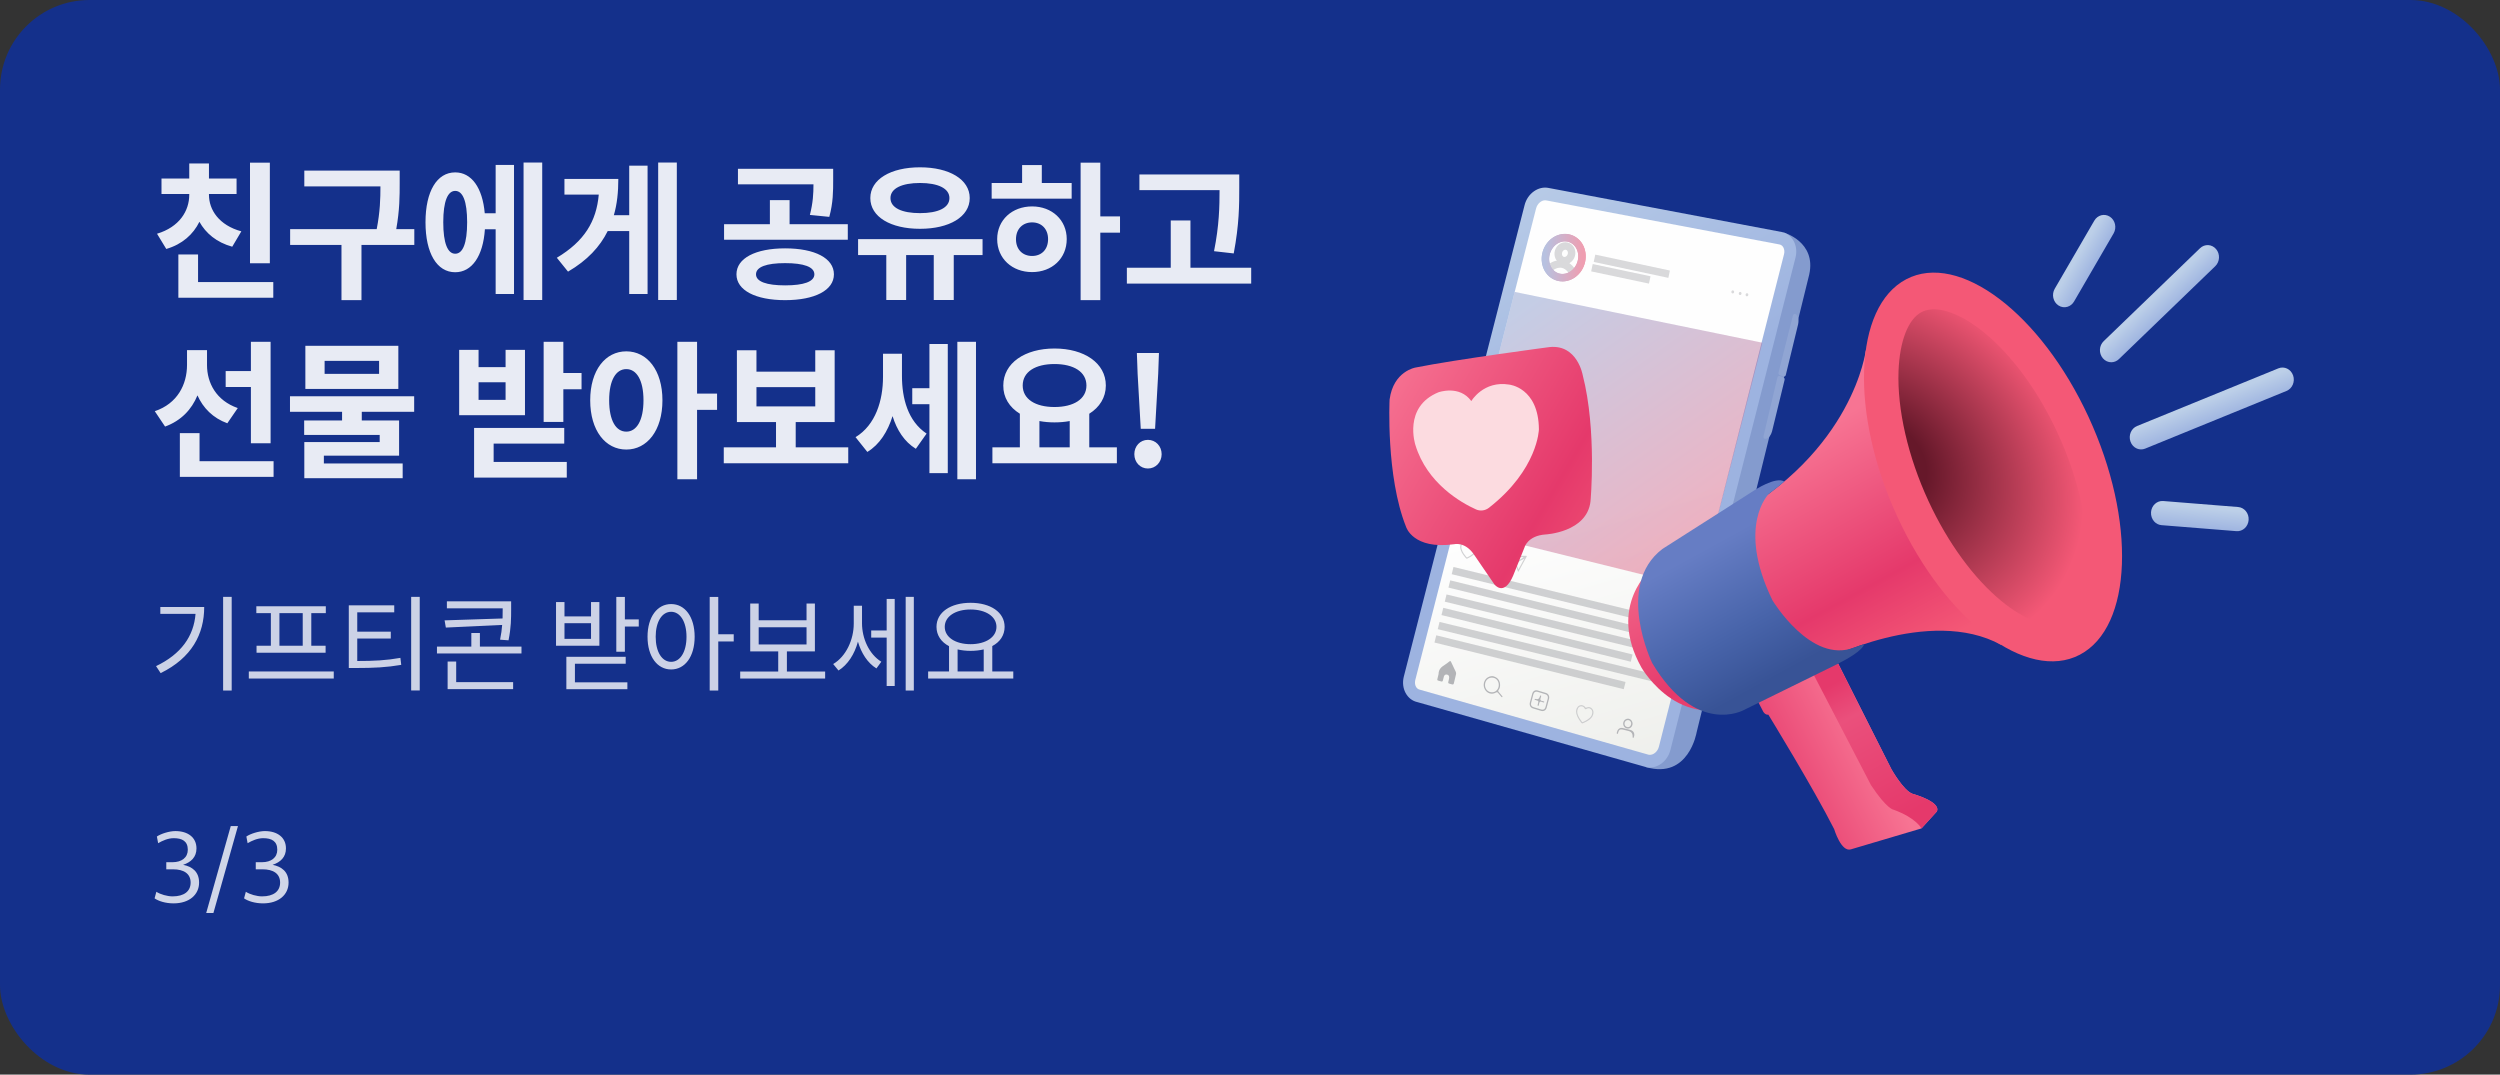 <svg width="335" height="144" viewBox="0 0 335 144" fill="none" xmlns="http://www.w3.org/2000/svg">
<rect x="0" y="0" width="335" height="144" fill="#333333" stroke="none"/>
<rect width="335" height="144" rx="12" fill="#14308B"/>
<path opacity="0.9" d="M36.16 21.8H33.5V35.28H36.16V21.8ZM32.34 31C29.34 30.18 28 28.12 28 26.1V26H31.7V23.92H28V21.9H25.36V23.92H21.64V26H25.36V26.1C25.36 28.26 24.04 30.42 21.04 31.32L22.28 33.36C24.42 32.74 25.9 31.4 26.72 29.72C27.58 31.26 29.02 32.48 31.12 33.06L32.34 31ZM26.54 37.8V34.1H23.9V39.9H36.62V37.8H26.54ZM55.518 30.7H53.098C53.558 28.12 53.558 26.24 53.558 24.52V22.86H40.778V24.98H50.978C50.978 26.56 50.938 28.36 50.478 30.7H38.878V32.82H45.758V40.22H48.438V32.82H55.518V30.7ZM60.997 34C59.997 34 59.397 32.62 59.397 29.78C59.397 26.96 59.997 25.58 60.997 25.58C62.017 25.58 62.597 26.96 62.597 29.78C62.597 32.62 62.017 34 60.997 34ZM66.417 28.58H64.957C64.657 25.14 63.177 23.1 60.997 23.1C58.557 23.1 57.017 25.62 57.017 29.78C57.017 33.96 58.557 36.48 60.997 36.48C63.237 36.48 64.737 34.32 64.977 30.72H66.417V39.4H68.877V22.1H66.417V28.58ZM70.157 21.78V40.2H72.657V21.78H70.157ZM84.315 28.84H82.255C82.695 27.34 82.855 25.72 82.855 23.98H75.635V26.08H80.235C79.915 29.68 78.295 32.34 74.615 34.54L76.115 36.4C78.715 34.88 80.395 33.06 81.435 30.96H84.315V39.4H86.775V22.2H84.315V28.84ZM88.195 21.78V40.2H90.695V21.78H88.195ZM111.125 29.06C111.645 27.16 111.645 25.6 111.645 24.14V22.62H98.885V24.7H109.005C109.005 25.92 108.945 27.16 108.525 28.8L111.125 29.06ZM105.205 38.24C102.725 38.24 101.305 37.74 101.305 36.76C101.305 35.76 102.725 35.26 105.205 35.26C107.705 35.26 109.125 35.76 109.125 36.76C109.125 37.74 107.705 38.24 105.205 38.24ZM105.205 33.28C101.245 33.28 98.685 34.6 98.685 36.76C98.685 38.9 101.245 40.22 105.205 40.22C109.185 40.22 111.745 38.9 111.745 36.76C111.745 34.6 109.185 33.28 105.205 33.28ZM105.805 30.04V26.82H103.165V30.04H97.025V32.12H113.605V30.04H105.805ZM123.283 24.52C125.683 24.52 127.223 25.24 127.223 26.54C127.223 27.86 125.683 28.56 123.283 28.56C120.863 28.56 119.323 27.86 119.323 26.54C119.323 25.24 120.863 24.52 123.283 24.52ZM123.283 30.66C127.203 30.66 129.943 29.06 129.943 26.54C129.943 24.04 127.203 22.42 123.283 22.42C119.343 22.42 116.623 24.04 116.623 26.54C116.623 29.06 119.343 30.66 123.283 30.66ZM131.663 32.04H114.983V34.18H118.763V40.2H121.423V34.18H125.123V40.2H127.803V34.18H131.663V32.04ZM138.302 34.3C137.062 34.3 136.142 33.46 136.142 32.06C136.142 30.66 137.062 29.8 138.302 29.8C139.542 29.8 140.442 30.66 140.442 32.04C140.442 33.46 139.542 34.3 138.302 34.3ZM138.302 27.66C135.622 27.66 133.622 29.48 133.622 32.04C133.622 34.64 135.622 36.46 138.302 36.46C140.962 36.46 142.942 34.64 142.942 32.04C142.942 29.48 140.962 27.66 138.302 27.66ZM139.602 22.12H136.962V24.52H132.882V26.62H143.602V24.52H139.602V22.12ZM150.082 29H147.442V21.8H144.802V40.22H147.442V31.18H150.082V29ZM165.32 33.96C166.06 30.04 166.06 27.44 166.06 25.14V23.38H152.68V25.48H163.42C163.42 27.62 163.38 30.18 162.68 33.66L165.32 33.96ZM159.52 35.88V29.54H156.88V35.88H151V38H167.66V35.88H159.52ZM33.62 59.4H36.26V45.8H33.62V49.72H30.24V51.86H33.62V59.4ZM31.86 54.68C28.98 53.68 27.74 51.32 27.74 48.92V46.92H25.06V48.9C25.06 51.52 23.78 54.08 20.74 55.1L22.12 57.16C24.26 56.38 25.68 54.88 26.46 52.98C27.22 54.68 28.54 56.02 30.46 56.72L31.86 54.68ZM26.74 61.8V58.04H24.1V63.9H36.66V61.8H26.74ZM50.798 50.1H43.498V48.36H50.798V50.1ZM53.378 46.34H40.918V52.12H53.378V46.34ZM55.498 55.18V53.1H38.858V55.18H45.838V56.34H40.758V58.28H50.878V59.24H40.778V64.08H53.958V62.1H43.398V61.06H53.478V56.34H48.478V55.18H55.498ZM67.748 53.58H64.128V51.22H67.748V53.58ZM70.348 46.88H67.748V49.2H64.128V46.88H61.528V55.64H70.348V46.88ZM66.148 59.44H75.608V57.34H63.528V64H75.948V61.9H66.148V59.44ZM75.488 49.98V45.8H72.848V56.54H75.488V52.16H77.928V49.98H75.488ZM83.927 57.84C82.547 57.84 81.627 56.38 81.627 53.64C81.627 50.92 82.547 49.46 83.927 49.46C85.287 49.46 86.227 50.92 86.227 53.64C86.227 56.38 85.287 57.84 83.927 57.84ZM83.927 47.08C81.127 47.08 79.087 49.6 79.087 53.64C79.087 57.7 81.127 60.24 83.927 60.24C86.707 60.24 88.767 57.7 88.767 53.64C88.767 49.6 86.707 47.08 83.927 47.08ZM96.087 52.74H93.407V45.8H90.767V64.22H93.407V54.92H96.087V52.74ZM101.365 51.88H109.245V54.46H101.365V51.88ZM106.625 59.94V56.56H111.845V46.94H109.245V49.8H101.365V46.94H98.745V56.56H103.985V59.94H96.985V62.08H113.665V59.94H106.625ZM120.863 47.4H118.323V50.5C118.323 53.64 117.343 56.94 114.643 58.58L116.223 60.56C117.883 59.56 118.963 57.8 119.603 55.76C120.183 57.62 121.163 59.18 122.723 60.14L124.163 58.1C121.663 56.44 120.863 53.38 120.863 50.4V47.4ZM124.543 52.02H122.243V54.16H124.543V63.4H127.003V46.1H124.543V52.02ZM128.283 45.8V64.22H130.783V45.8H128.283ZM139.282 56.42C139.922 56.54 140.582 56.6 141.302 56.6C142.022 56.6 142.702 56.54 143.342 56.42V59.94H139.282V56.42ZM141.302 48.78C143.862 48.78 145.582 49.82 145.582 51.66C145.582 53.48 143.862 54.54 141.302 54.54C138.742 54.54 137.042 53.48 137.042 51.66C137.042 49.82 138.742 48.78 141.302 48.78ZM145.962 59.94V55.44C147.342 54.58 148.182 53.26 148.182 51.66C148.182 48.64 145.282 46.7 141.302 46.7C137.342 46.7 134.442 48.64 134.442 51.66C134.422 53.26 135.262 54.58 136.662 55.44V59.94H132.982V62.08H149.662V59.94H145.962ZM152.86 57.46H154.78L155.2 50.08L155.3 47.3H152.34L152.44 50.08L152.86 57.46ZM153.82 62.78C154.86 62.78 155.66 61.94 155.66 60.86C155.66 59.78 154.86 58.94 153.82 58.94C152.78 58.94 152 59.78 152 60.86C152 61.94 152.78 62.78 153.82 62.78Z" fill="white"/>
<path opacity="0.9" d="M21.484 81.336V82.26H26.202C25.964 85.242 24.284 87.65 20.91 89.26L21.526 90.198C25.698 88.154 27.364 84.962 27.364 81.336H21.484ZM29.898 79.978V92.536H31.046V79.978H29.898ZM40.565 86.53H37.443V82.162H40.565V86.53ZM36.295 86.53H34.377V87.468H43.631V86.53H41.713V82.162H43.659V81.238H34.349V82.162H36.295V86.53ZM33.341 89.974V90.926H44.723V89.974H33.341ZM47.872 85.564H52.366V84.64H47.872V82.05H52.828V81.112H46.738V89.512H47.732C50.126 89.512 51.806 89.428 53.766 89.092L53.654 88.154C51.778 88.49 50.154 88.574 47.872 88.574V85.564ZM55.096 79.978V92.522H56.244V79.978H55.096ZM59.575 83.128L59.743 84.094L67.289 83.744C67.247 84.332 67.163 84.976 67.009 85.718L68.143 85.802C68.493 84.08 68.493 82.82 68.493 81.658V80.58H59.883V81.518H67.359V81.658C67.359 82.05 67.359 82.442 67.345 82.876L59.575 83.128ZM61.129 88.644H59.981V92.34H68.759V91.402H61.129V88.644ZM64.307 86.642V84.822H63.159V86.642H58.553V87.566H69.879V86.642H64.307ZM79.197 85.606H75.641V83.506H79.197V85.606ZM80.317 80.678H79.197V82.596H75.641V80.678H74.507V86.53H80.317V80.678ZM77.04 88.938H83.844V88.014H75.892V92.354H84.069V91.43H77.04V88.938ZM83.733 83.002V79.992H82.585V87.328H83.733V83.954H85.594V83.002H83.733ZM89.933 88.686C88.715 88.686 87.861 87.37 87.861 85.326C87.861 83.296 88.715 81.98 89.933 81.98C91.137 81.98 91.991 83.296 91.991 85.326C91.991 87.37 91.137 88.686 89.933 88.686ZM89.933 80.944C88.085 80.944 86.769 82.652 86.769 85.326C86.769 88 88.085 89.708 89.933 89.708C91.781 89.708 93.083 88 93.083 85.326C93.083 82.652 91.781 80.944 89.933 80.944ZM98.319 84.99H96.247V79.992H95.099V92.536H96.247V85.956H98.319V84.99ZM101.664 84.052H108.076V86.362H101.664V84.052ZM105.444 89.988V87.286H109.196V80.874H108.076V83.114H101.664V80.874H100.53V87.286H104.282V89.988H99.186V90.926H110.568V89.988H105.444ZM115.509 81.168H114.403V83.562C114.403 85.718 113.367 87.972 111.645 88.98L112.359 89.848C113.605 89.078 114.515 87.65 114.963 85.984C115.411 87.51 116.251 88.84 117.441 89.568L118.099 88.672C116.447 87.664 115.509 85.536 115.509 83.52V81.168ZM118.813 84.486H116.741V85.438H118.813V91.92H119.891V80.258H118.813V84.486ZM121.361 79.978V92.536H122.453V79.978H121.361ZM128.318 87.02C128.836 87.146 129.438 87.216 130.054 87.216C130.684 87.216 131.286 87.146 131.818 87.02V89.974H128.318V87.02ZM130.054 81.672C132.07 81.672 133.526 82.596 133.526 83.996C133.526 85.396 132.07 86.32 130.054 86.32C128.038 86.32 126.596 85.396 126.596 83.996C126.596 82.596 128.038 81.672 130.054 81.672ZM132.966 89.974V86.572C134.002 86.026 134.618 85.13 134.618 83.996C134.618 82.036 132.728 80.776 130.054 80.776C127.394 80.776 125.49 82.036 125.49 83.996C125.49 85.13 126.12 86.04 127.17 86.586V89.974H124.37V90.926H135.78V89.974H132.966Z" fill="white" fill-opacity="0.87"/>
<path opacity="0.8" d="M23.262 121.052C25.348 121.052 26.678 119.904 26.678 118.266C26.678 116.81 25.754 116.124 24.536 115.886C25.6 115.536 26.328 114.85 26.328 113.688C26.328 112.218 25.18 111.364 23.5 111.364C22.688 111.364 21.582 111.714 21.022 112.092L21.19 112.988C21.778 112.652 22.506 112.316 23.276 112.316C24.424 112.316 25.166 112.722 25.166 113.87C25.166 114.92 24.34 115.536 23.122 115.536H22.282V116.488H23.192C24.62 116.488 25.544 117.062 25.544 118.266C25.544 119.428 24.676 120.114 23.122 120.114C22.422 120.114 21.484 119.848 20.952 119.498L20.714 120.38C21.232 120.744 22.17 121.052 23.262 121.052ZM27.632 122.34H28.598L31.888 110.692H30.922L27.632 122.34ZM35.252 121.052C37.338 121.052 38.668 119.904 38.668 118.266C38.668 116.81 37.744 116.124 36.526 115.886C37.59 115.536 38.318 114.85 38.318 113.688C38.318 112.218 37.17 111.364 35.49 111.364C34.678 111.364 33.572 111.714 33.012 112.092L33.18 112.988C33.768 112.652 34.496 112.316 35.266 112.316C36.414 112.316 37.156 112.722 37.156 113.87C37.156 114.92 36.33 115.536 35.112 115.536H34.272V116.488H35.182C36.61 116.488 37.534 117.062 37.534 118.266C37.534 119.428 36.666 120.114 35.112 120.114C34.412 120.114 33.474 119.848 32.942 119.498L32.704 120.38C33.222 120.744 34.16 121.052 35.252 121.052Z" fill="white"/>
<path d="M239.016 31.157C239.016 31.157 243.425 32.391 242.434 36.797L227.346 98.135C227.346 98.135 226.298 104.442 220.588 102.798L239.016 31.157Z" fill="#849BCE"/>
<path d="M189.931 94.084L220.588 102.798C221.982 103.1 223.443 102.063 223.835 100.494L240.603 34.496C240.995 32.927 240.173 31.395 238.778 31.092L207.539 25.191C206.145 24.889 204.684 25.926 204.293 27.495L188.107 90.681C187.715 92.25 188.537 93.782 189.933 94.086L189.931 94.084Z" fill="url(#paint0_linear_1689_3871)"/>
<path d="M220.989 101.146C221.544 101.206 222.127 100.72 222.292 100.059L239.061 34.06C239.144 33.726 239.106 33.389 238.957 33.133C238.877 32.996 238.729 32.822 238.474 32.762L207.241 26.863L207.221 26.86C207.194 26.854 207.166 26.849 207.139 26.845C206.584 26.785 206.001 27.271 205.837 27.932L205.823 27.983L189.644 91.137C189.568 91.464 189.606 91.792 189.753 92.042C189.834 92.181 189.986 92.358 190.251 92.417L220.908 101.131C220.934 101.137 220.963 101.142 220.989 101.146Z" fill="url(#paint1_linear_1689_3871)"/>
<path d="M240.255 42.269C240.303 42.077 240.521 41.997 240.666 42.123C240.883 42.313 241.101 42.696 240.951 43.444L239.295 50.253C239.259 50.41 239.104 50.498 238.961 50.445L238.483 50.268C238.356 50.22 238.284 50.076 238.318 49.938L240.255 42.269Z" fill="#90A5D3"/>
<path d="M236.307 58.464C236.261 58.657 236.415 58.84 236.599 58.805C236.875 58.752 237.24 58.531 237.453 57.802L239.137 50.896C239.177 50.74 239.082 50.582 238.932 50.553L238.466 50.381C238.333 50.356 238.204 50.443 238.171 50.584L236.307 58.464Z" fill="#90A5D3"/>
<g opacity="0.5">
<path d="M210.594 33.989C210.541 34.532 210.096 34.953 209.601 34.93C209.106 34.907 208.75 34.447 208.805 33.904C208.858 33.36 209.303 32.94 209.798 32.963C210.292 32.986 210.649 33.446 210.594 33.989Z" stroke="#B3B4B7" stroke-miterlimit="10"/>
<path d="M207.449 36.084C207.449 36.084 209.401 34.134 210.877 36.676" stroke="#B3B4B7" stroke-miterlimit="10"/>
<path d="M211.513 35.965C212.314 34.714 212.077 33.056 210.984 32.262C209.891 31.467 208.356 31.837 207.556 33.088C206.756 34.338 206.993 35.996 208.085 36.791C209.178 37.585 210.713 37.215 211.513 35.965Z" stroke="url(#paint2_linear_1689_3871)" stroke-miterlimit="10"/>
<path d="M211.513 35.965C212.314 34.714 212.077 33.056 210.984 32.262C209.891 31.467 208.356 31.837 207.556 33.088C206.756 34.338 206.993 35.996 208.085 36.791C209.178 37.585 210.713 37.215 211.513 35.965Z" stroke="url(#paint3_linear_1689_3871)" stroke-miterlimit="10"/>
<path d="M213.664 34.61L223.663 36.744" stroke="#B3B4B7" stroke-miterlimit="10"/>
<path d="M213.321 35.874L221.064 37.513" stroke="#B3B4B7" stroke-miterlimit="10"/>
<path d="M232.366 39.153C232.345 39.267 232.248 39.341 232.148 39.32C232.048 39.298 231.985 39.19 232.006 39.077C232.028 38.963 232.125 38.888 232.225 38.91C232.325 38.931 232.388 39.039 232.366 39.153Z" fill="#B3B4B7"/>
<path d="M233.361 39.364C233.339 39.478 233.242 39.552 233.142 39.531C233.042 39.51 232.979 39.401 233.001 39.288C233.022 39.174 233.119 39.1 233.219 39.121C233.319 39.142 233.382 39.251 233.361 39.364Z" fill="#B3B4B7"/>
<path d="M234.272 39.538C234.25 39.652 234.153 39.726 234.054 39.705C233.954 39.684 233.89 39.575 233.912 39.462C233.934 39.348 234.03 39.274 234.13 39.295C234.23 39.316 234.293 39.425 234.272 39.538Z" fill="#B3B4B7"/>
</g>
<path style="mix-blend-mode:multiply" opacity="0.4" d="M202.97 39.116L236.154 45.924L227.676 78.87L194.87 70.741L202.97 39.116Z" fill="url(#paint4_linear_1689_3871)"/>
<g opacity="0.6">
<path d="M203.446 74.476C203.779 74.476 204.114 74.473 204.447 74.476C204.606 74.478 204.619 74.508 204.539 74.656C204.204 75.272 203.869 75.886 203.533 76.502C203.511 76.541 203.5 76.607 203.448 76.605C203.395 76.603 203.395 76.537 203.376 76.495C203.375 76.49 203.371 76.484 203.37 76.479C203.165 75.806 202.855 75.195 202.404 74.674C202.367 74.631 202.307 74.579 202.327 74.521C202.355 74.446 202.435 74.475 202.495 74.475C202.812 74.473 203.128 74.475 203.446 74.475V74.478V74.476ZM203.466 76.31C203.743 75.802 204.001 75.33 204.258 74.858C203.898 75.03 203.566 75.233 203.235 75.437C203.183 75.469 203.168 75.515 203.191 75.575C203.278 75.808 203.365 76.042 203.466 76.312V76.31ZM204.134 74.697C204.113 74.674 204.104 74.661 204.096 74.659C203.628 74.638 203.16 74.668 202.692 74.633C202.585 74.624 202.593 74.677 202.645 74.75C202.767 74.915 202.888 75.082 203.01 75.247C203.047 75.297 203.083 75.341 203.151 75.3C203.476 75.1 203.801 74.901 204.133 74.698L204.134 74.697Z" fill="#B3B4B7"/>
<path d="M200.075 73.406C200.741 73.402 201.278 74.079 201.118 74.762C201.054 75.032 201.071 75.268 201.161 75.515C201.183 75.573 201.231 75.646 201.183 75.701C201.136 75.755 201.064 75.708 201.006 75.692C200.758 75.629 200.521 75.598 200.258 75.662C199.639 75.81 199.059 75.311 199.001 74.622C198.947 73.99 199.46 73.409 200.073 73.408L200.075 73.406ZM200.012 73.567C199.685 73.582 199.394 73.773 199.232 74.155C199.079 74.517 199.134 74.871 199.367 75.174C199.612 75.494 199.943 75.604 200.313 75.49C200.493 75.435 200.653 75.439 200.826 75.487C200.988 75.531 201.011 75.502 200.953 75.329C200.896 75.165 200.891 75.02 200.951 74.844C201.159 74.224 200.7 73.564 200.013 73.566L200.012 73.567Z" fill="#B3B4B7"/>
<path d="M196.505 72.492C196.62 72.522 196.745 72.591 196.837 72.712C196.895 72.788 196.947 72.79 197.027 72.751C197.297 72.618 197.553 72.653 197.763 72.875C197.981 73.106 198.001 73.401 197.911 73.701C197.825 73.988 197.63 74.192 197.413 74.372C197.18 74.567 196.915 74.702 196.649 74.839C196.567 74.881 196.499 74.876 196.436 74.801C196.167 74.489 195.909 74.168 195.763 73.766C195.659 73.484 195.619 73.197 195.746 72.905C195.886 72.586 196.172 72.417 196.504 72.49L196.505 72.492ZM197.778 73.576C197.83 73.319 197.808 73.095 197.61 72.941C197.435 72.804 197.233 72.786 197.053 72.92C196.912 73.022 196.839 73.012 196.747 72.856C196.639 72.671 196.46 72.607 196.259 72.639C196.067 72.669 195.947 72.802 195.882 72.989C195.806 73.211 195.801 73.434 195.882 73.66C196.016 74.034 196.246 74.338 196.487 74.634C196.545 74.705 196.595 74.697 196.664 74.661C196.909 74.535 197.148 74.397 197.36 74.214C197.56 74.041 197.74 73.85 197.776 73.575L197.778 73.576Z" fill="#B3B4B7"/>
</g>
<path d="M192.768 90.329C192.764 89.712 193.127 89.376 193.584 89.099C193.805 88.964 194.01 88.794 194.217 88.634C194.322 88.554 194.383 88.563 194.443 88.694C194.648 89.142 194.86 89.585 195.075 90.027C195.126 90.136 195.135 90.237 195.106 90.35C195.01 90.745 194.913 91.137 194.826 91.535C194.79 91.7 194.723 91.753 194.562 91.705C193.94 91.52 194.017 91.652 194.16 91.007C194.238 90.659 194.165 90.462 193.924 90.397C193.729 90.342 193.547 90.438 193.484 90.642C193.431 90.814 193.392 90.993 193.351 91.169C193.319 91.302 193.254 91.352 193.121 91.314C192.458 91.123 192.561 91.258 192.699 90.615C192.719 90.519 192.744 90.425 192.768 90.329Z" fill="#B3B4B7"/>
<g opacity="0.6">
<path d="M212.085 94.515C212.2 94.551 212.325 94.629 212.413 94.757C212.468 94.837 212.521 94.844 212.604 94.808C212.886 94.687 213.146 94.737 213.349 94.973C213.561 95.22 213.567 95.522 213.461 95.822C213.359 96.109 213.151 96.306 212.921 96.479C212.674 96.665 212.398 96.789 212.12 96.914C212.035 96.953 211.966 96.944 211.905 96.864C211.645 96.532 211.4 96.189 211.269 95.774C211.177 95.479 211.149 95.186 211.292 94.897C211.45 94.577 211.75 94.423 212.083 94.515H212.085ZM213.329 95.689C213.394 95.43 213.382 95.201 213.187 95.032C213.016 94.885 212.811 94.854 212.623 94.98C212.475 95.078 212.4 95.062 212.315 94.899C212.213 94.705 212.035 94.631 211.828 94.652C211.632 94.673 211.503 94.801 211.428 94.989C211.34 95.211 211.325 95.438 211.395 95.673C211.513 96.061 211.733 96.383 211.965 96.697C212.02 96.772 212.071 96.766 212.145 96.734C212.401 96.619 212.651 96.491 212.874 96.317C213.086 96.152 213.279 95.966 213.329 95.689Z" fill="#B3B4B7"/>
</g>
<path d="M201.013 91.808C201.015 92.04 200.958 92.259 200.823 92.438C200.728 92.562 200.755 92.637 200.846 92.738C200.998 92.903 201.136 93.083 201.279 93.257C201.313 93.297 201.361 93.351 201.316 93.404C201.258 93.471 201.206 93.406 201.169 93.363C201.036 93.209 200.898 93.056 200.778 92.891C200.671 92.742 200.58 92.728 200.418 92.82C199.887 93.123 199.244 92.909 198.956 92.351C198.661 91.785 198.841 91.085 199.372 90.764C199.732 90.548 200.107 90.548 200.463 90.766C200.836 90.993 201.018 91.35 201.015 91.81L201.013 91.808ZM200.838 91.794C200.845 91.226 200.46 90.807 199.927 90.8C199.402 90.793 198.997 91.212 198.991 91.771C198.984 92.334 199.389 92.767 199.925 92.77C200.432 92.774 200.833 92.344 200.838 91.794Z" fill="#B3B4B7"/>
<path d="M217.978 97.684C218.151 97.727 218.326 97.762 218.498 97.815C218.929 97.952 219.099 98.328 218.938 98.77C218.918 98.824 218.903 98.884 218.833 98.87C218.763 98.856 218.769 98.793 218.771 98.737C218.791 98.313 218.605 98.052 218.213 97.952C217.95 97.886 217.688 97.819 217.423 97.757C217.112 97.684 216.937 97.801 216.844 98.128C216.82 98.21 216.839 98.371 216.707 98.332C216.584 98.296 216.661 98.162 216.681 98.076C216.769 97.686 217.062 97.482 217.438 97.551C217.62 97.585 217.798 97.638 217.978 97.684Z" fill="#B3B4B7"/>
<path d="M217.995 97.611C217.65 97.524 217.44 97.169 217.523 96.812C217.607 96.459 217.953 96.235 218.286 96.321C218.609 96.404 218.821 96.766 218.748 97.112C218.671 97.473 218.333 97.696 217.995 97.611ZM218.568 97.066C218.623 96.8 218.476 96.553 218.228 96.498C217.985 96.445 217.742 96.612 217.692 96.866C217.64 97.132 217.785 97.368 218.04 97.43C218.291 97.492 218.511 97.34 218.568 97.064V97.066Z" fill="#B3B4B7"/>
<path d="M205.16 93.546C205.214 93.344 205.264 93.139 205.322 92.939C205.419 92.614 205.708 92.429 206.018 92.513C206.406 92.619 206.794 92.735 207.178 92.862C207.492 92.967 207.656 93.285 207.574 93.629C207.479 94.031 207.372 94.428 207.257 94.824C207.153 95.186 206.856 95.355 206.511 95.257C206.141 95.153 205.775 95.043 205.409 94.925C205.072 94.819 204.912 94.499 205.004 94.133C205.052 93.936 205.107 93.741 205.159 93.546H205.16ZM206.563 92.866C206.391 92.814 206.221 92.763 206.05 92.712C206.037 92.708 206.025 92.704 206.012 92.701C205.752 92.633 205.557 92.747 205.478 93.024C205.372 93.407 205.27 93.791 205.172 94.178C205.099 94.466 205.21 94.671 205.482 94.757C205.828 94.865 206.176 94.97 206.526 95.071C206.811 95.153 207.009 95.046 207.094 94.749C207.206 94.368 207.306 93.983 207.401 93.596C207.467 93.322 207.349 93.115 207.091 93.029C206.916 92.971 206.736 92.921 206.56 92.868L206.563 92.866Z" fill="#B3B4B7"/>
<path d="M206.465 93.193C206.528 93.219 206.516 93.276 206.508 93.333C206.486 93.496 206.35 93.667 206.431 93.812C206.506 93.945 206.705 93.919 206.843 93.979C206.884 93.997 206.941 94.011 206.929 94.073C206.916 94.153 206.853 94.13 206.803 94.123C206.65 94.102 206.488 93.951 206.353 94.046C206.235 94.13 206.256 94.341 206.2 94.49C206.18 94.544 206.16 94.604 206.09 94.579C206.037 94.56 206.035 94.503 206.045 94.455C206.065 94.352 206.087 94.249 206.118 94.15C206.168 93.999 206.135 93.91 205.98 93.876C205.883 93.857 205.79 93.819 205.697 93.786C205.657 93.771 205.622 93.741 205.637 93.693C205.65 93.645 205.695 93.642 205.735 93.651C205.767 93.656 205.8 93.665 205.832 93.674C206.079 93.74 206.244 93.639 206.325 93.372C206.338 93.326 206.356 93.28 206.378 93.237C206.395 93.205 206.423 93.187 206.463 93.193H206.465Z" fill="#B3B4B7"/>
<g opacity="0.6">
<path d="M194.648 76.459L224.374 83.701" stroke="#B3B4B7" stroke-miterlimit="10"/>
<path d="M194.21 78.252L219.574 84.505" stroke="#B3B4B7" stroke-miterlimit="10"/>
</g>
<g opacity="0.6">
<path d="M193.717 80.141L223.445 87.382" stroke="#B3B4B7" stroke-miterlimit="10"/>
<path d="M193.279 81.934L218.642 88.186" stroke="#B3B4B7" stroke-miterlimit="10"/>
</g>
<g opacity="0.6">
<path d="M192.778 83.823L222.504 91.064" stroke="#B3B4B7" stroke-miterlimit="10"/>
<path d="M192.338 85.616L217.703 91.868" stroke="#B3B4B7" stroke-miterlimit="10"/>
</g>
<path d="M207.685 46.501C207.685 46.501 195.069 48.166 189.688 49.249C189.688 49.249 186.713 49.719 186.206 53.539C186.206 53.539 185.69 63.809 188.415 70.605C188.415 70.605 189.343 73.69 194.865 72.923C194.865 72.923 196.285 72.554 197.48 74.262L200.235 78.29C200.235 78.29 201.512 80.024 202.747 77.173L204.289 73.342C204.289 73.342 204.696 71.792 207.079 71.62C207.079 71.62 212.654 71.352 213.129 67.173C213.129 67.173 213.998 57.715 212.08 50.246C212.08 50.246 211.362 46.154 207.685 46.504V46.501Z" fill="url(#paint5_linear_1689_3871)"/>
<path d="M197.155 53.745C197.155 53.745 198.779 50.969 202.23 51.535C202.23 51.535 206.176 51.919 206.213 57.534C206.213 57.534 206.103 62.888 199.532 68.032C199.024 68.43 198.358 68.522 197.778 68.26C195.791 67.36 191.222 64.787 189.661 59.62C189.661 59.62 187.977 54.532 192.748 52.568C192.748 52.568 195.571 51.548 197.155 53.745Z" fill="#FCDBE0"/>
<path d="M256.259 106.361C255.058 105.919 253.456 103.082 253.456 103.082L245.77 87.846L242.356 89.101L242.049 88.511L240.133 89.917L238.714 90.439L238.953 90.784L235.293 93.468L236.276 95.369C236.276 95.369 236.526 95.825 236.96 95.767C236.96 95.767 242.989 105.589 245.779 111.107C245.779 111.107 246.718 114.24 248.029 113.81L257.472 111.009L259.537 108.74C260.147 107.421 256.257 106.361 256.257 106.361H256.259Z" fill="url(#paint6_linear_1689_3871)"/>
<path d="M256.259 106.361C255.058 105.919 253.456 103.082 253.456 103.082L245.77 87.846L242.355 89.101L250.717 105.213C252.881 108.481 253.749 108.504 253.749 108.504C256.814 109.63 257.473 111.011 257.473 111.011L259.539 108.742C260.148 107.423 256.259 106.363 256.259 106.363V106.361Z" fill="url(#paint7_linear_1689_3871)"/>
<path d="M250.016 46.939C250.016 46.939 248.402 60.511 231.577 69.632L221.369 76.135C221.369 76.135 215.258 81.118 219.968 89.475C219.968 89.475 225.62 99.291 234.868 93.196L244.269 88.552C244.269 88.552 258.528 81.123 268.154 86.42L250.016 46.939Z" fill="url(#paint8_linear_1689_3871)"/>
<path d="M278.696 87.733C285.762 84.022 286.283 69.751 279.86 55.857C273.437 41.963 262.501 33.708 255.435 37.419C248.369 41.129 247.847 55.4 254.271 69.294C260.694 83.188 271.629 91.444 278.696 87.733Z" fill="#F45876"/>
<path d="M276.083 83.56C274.149 84.134 271.209 83.015 268.22 80.566C264.484 77.503 261 72.73 258.408 67.123C255.674 61.212 254.215 54.873 254.403 49.73C254.55 45.714 255.698 42.762 257.473 41.828C257.657 41.732 257.85 41.654 258.048 41.594C259.982 41.02 262.922 42.139 265.91 44.589C269.646 47.651 273.131 52.425 275.723 58.031C278.456 63.942 279.915 70.282 279.727 75.424C279.58 79.44 278.433 82.392 276.657 83.326C276.474 83.422 276.281 83.5 276.083 83.56Z" fill="url(#paint9_radial_1689_3871)"/>
<path d="M239.089 64.526C239.089 64.526 238.118 65.38 237.033 66.161C237.033 66.161 232.648 70.431 237.508 80.439C237.508 80.439 242.66 89.014 248.443 86.775C248.443 86.775 249.286 86.472 249.791 86.31C249.791 86.31 249.833 87.168 246.215 88.98L233.672 95.145C233.672 95.145 227.302 98.71 221.396 88.852C221.396 88.852 216.359 78.455 222.757 73.564L235.05 65.725C235.05 65.725 237.933 63.8 239.089 64.526Z" fill="url(#paint10_linear_1689_3871)"/>
<path d="M282.914 48.544C282.499 48.544 282.086 48.365 281.784 48.01C281.22 47.346 281.268 46.32 281.891 45.718L294.803 33.263C295.426 32.661 296.389 32.712 296.954 33.376C297.519 34.04 297.47 35.066 296.847 35.668L283.935 48.123C283.643 48.404 283.278 48.542 282.914 48.542V48.544Z" fill="url(#paint11_linear_1689_3871)"/>
<path d="M286.347 60.109C285.96 59.946 285.639 59.618 285.482 59.17C285.187 58.331 285.587 57.397 286.373 57.083L305.316 49.353C306.103 49.039 306.98 49.465 307.274 50.303C307.569 51.143 307.169 52.077 306.383 52.391L287.441 60.12C287.073 60.267 286.685 60.252 286.347 60.109Z" fill="url(#paint12_linear_1689_3871)"/>
<path d="M277.057 41.106C276.659 41.23 276.214 41.182 275.833 40.932C275.116 40.463 274.892 39.465 275.33 38.7L280.632 29.574C281.071 28.811 282.007 28.571 282.725 29.038C283.442 29.506 283.667 30.504 283.228 31.269L277.927 40.396C277.722 40.752 277.407 40.996 277.057 41.104V41.106Z" fill="url(#paint13_linear_1689_3871)"/>
<path d="M288.657 69.877C288.369 69.557 288.206 69.115 288.237 68.639C288.297 67.747 289.024 67.072 289.863 67.136L299.906 67.94C300.743 68.002 301.376 68.778 301.316 69.673C301.256 70.566 300.53 71.24 299.691 71.176L289.648 70.372C289.257 70.342 288.91 70.157 288.657 69.877Z" fill="url(#paint14_linear_1689_3871)"/>
<defs>
<linearGradient id="paint0_linear_1689_3871" x1="212.773" y1="59.555" x2="192.712" y2="25.468" gradientUnits="userSpaceOnUse">
<stop stop-color="#9DB3E0"/>
<stop offset="1" stop-color="#BCCFE8"/>
</linearGradient>
<linearGradient id="paint1_linear_1689_3871" x1="228.641" y1="117.3" x2="213.79" y2="67.186" gradientUnits="userSpaceOnUse">
<stop offset="0.04" stop-color="#E8E9E4"/>
<stop offset="1" stop-color="#FEFEFE"/>
</linearGradient>
<linearGradient id="paint2_linear_1689_3871" x1="207.002" y1="34.48" x2="212.069" y2="34.568" gradientUnits="userSpaceOnUse">
<stop stop-color="#6F84C1"/>
<stop offset="1" stop-color="#E03D63"/>
</linearGradient>
<linearGradient id="paint3_linear_1689_3871" x1="207.002" y1="34.48" x2="212.069" y2="34.568" gradientUnits="userSpaceOnUse">
<stop stop-color="#6F84C1"/>
<stop offset="1" stop-color="#E03D63"/>
</linearGradient>
<linearGradient id="paint4_linear_1689_3871" x1="204.684" y1="40.973" x2="228.707" y2="74.883" gradientUnits="userSpaceOnUse">
<stop stop-color="#6F84C1"/>
<stop offset="1" stop-color="#E03D63"/>
</linearGradient>
<linearGradient id="paint5_linear_1689_3871" x1="185.193" y1="49.773" x2="221.683" y2="71.206" gradientUnits="userSpaceOnUse">
<stop stop-color="#F77493"/>
<stop offset="0.66" stop-color="#E5396B"/>
<stop offset="1" stop-color="#F45876"/>
</linearGradient>
<linearGradient id="paint6_linear_1689_3871" x1="251.429" y1="98.808" x2="229.032" y2="109.975" gradientUnits="userSpaceOnUse">
<stop offset="0.04" stop-color="#F77493"/>
<stop offset="0.66" stop-color="#E5396B"/>
</linearGradient>
<linearGradient id="paint7_linear_1689_3871" x1="247.168" y1="90.801" x2="256.835" y2="108.438" gradientUnits="userSpaceOnUse">
<stop stop-color="#E5396B"/>
<stop offset="0.25" stop-color="#EA507C"/>
<stop offset="1" stop-color="#E5396B"/>
</linearGradient>
<linearGradient id="paint8_linear_1689_3871" x1="232.714" y1="63.53" x2="248.538" y2="92.394" gradientUnits="userSpaceOnUse">
<stop stop-color="#F77493"/>
<stop offset="0.66" stop-color="#E5396B"/>
<stop offset="1" stop-color="#F45876"/>
</linearGradient>
<radialGradient id="paint9_radial_1689_3871" cx="0" cy="0" r="1" gradientUnits="userSpaceOnUse" gradientTransform="translate(251.86 62.125) rotate(-52.496) scale(23.741 29.247)">
<stop offset="0.23" stop-color="#66182A"/>
<stop offset="1" stop-color="#F45876"/>
</radialGradient>
<linearGradient id="paint10_linear_1689_3871" x1="228.738" y1="73.376" x2="238.163" y2="90.568" gradientUnits="userSpaceOnUse">
<stop stop-color="#667DC4"/>
<stop offset="0.6" stop-color="#4864AA"/>
<stop offset="1" stop-color="#385396"/>
</linearGradient>
<linearGradient id="paint11_linear_1689_3871" x1="290.511" y1="42.068" x2="288.513" y2="39.95" gradientUnits="userSpaceOnUse">
<stop stop-color="#9DB3E0"/>
<stop offset="1" stop-color="#BCCFE8"/>
</linearGradient>
<linearGradient id="paint12_linear_1689_3871" x1="296.985" y1="56.559" x2="295.856" y2="53.631" gradientUnits="userSpaceOnUse">
<stop stop-color="#9DB3E0"/>
<stop offset="1" stop-color="#BCCFE8"/>
</linearGradient>
<linearGradient id="paint13_linear_1689_3871" x1="280.685" y1="35.92" x2="278.32" y2="34.526" gradientUnits="userSpaceOnUse">
<stop stop-color="#9DB3E0"/>
<stop offset="1" stop-color="#BCCFE8"/>
</linearGradient>
<linearGradient id="paint14_linear_1689_3871" x1="294.63" y1="70.911" x2="294.881" y2="68.047" gradientUnits="userSpaceOnUse">
<stop stop-color="#9DB3E0"/>
<stop offset="1" stop-color="#BCCFE8"/>
</linearGradient>
</defs>
</svg>
